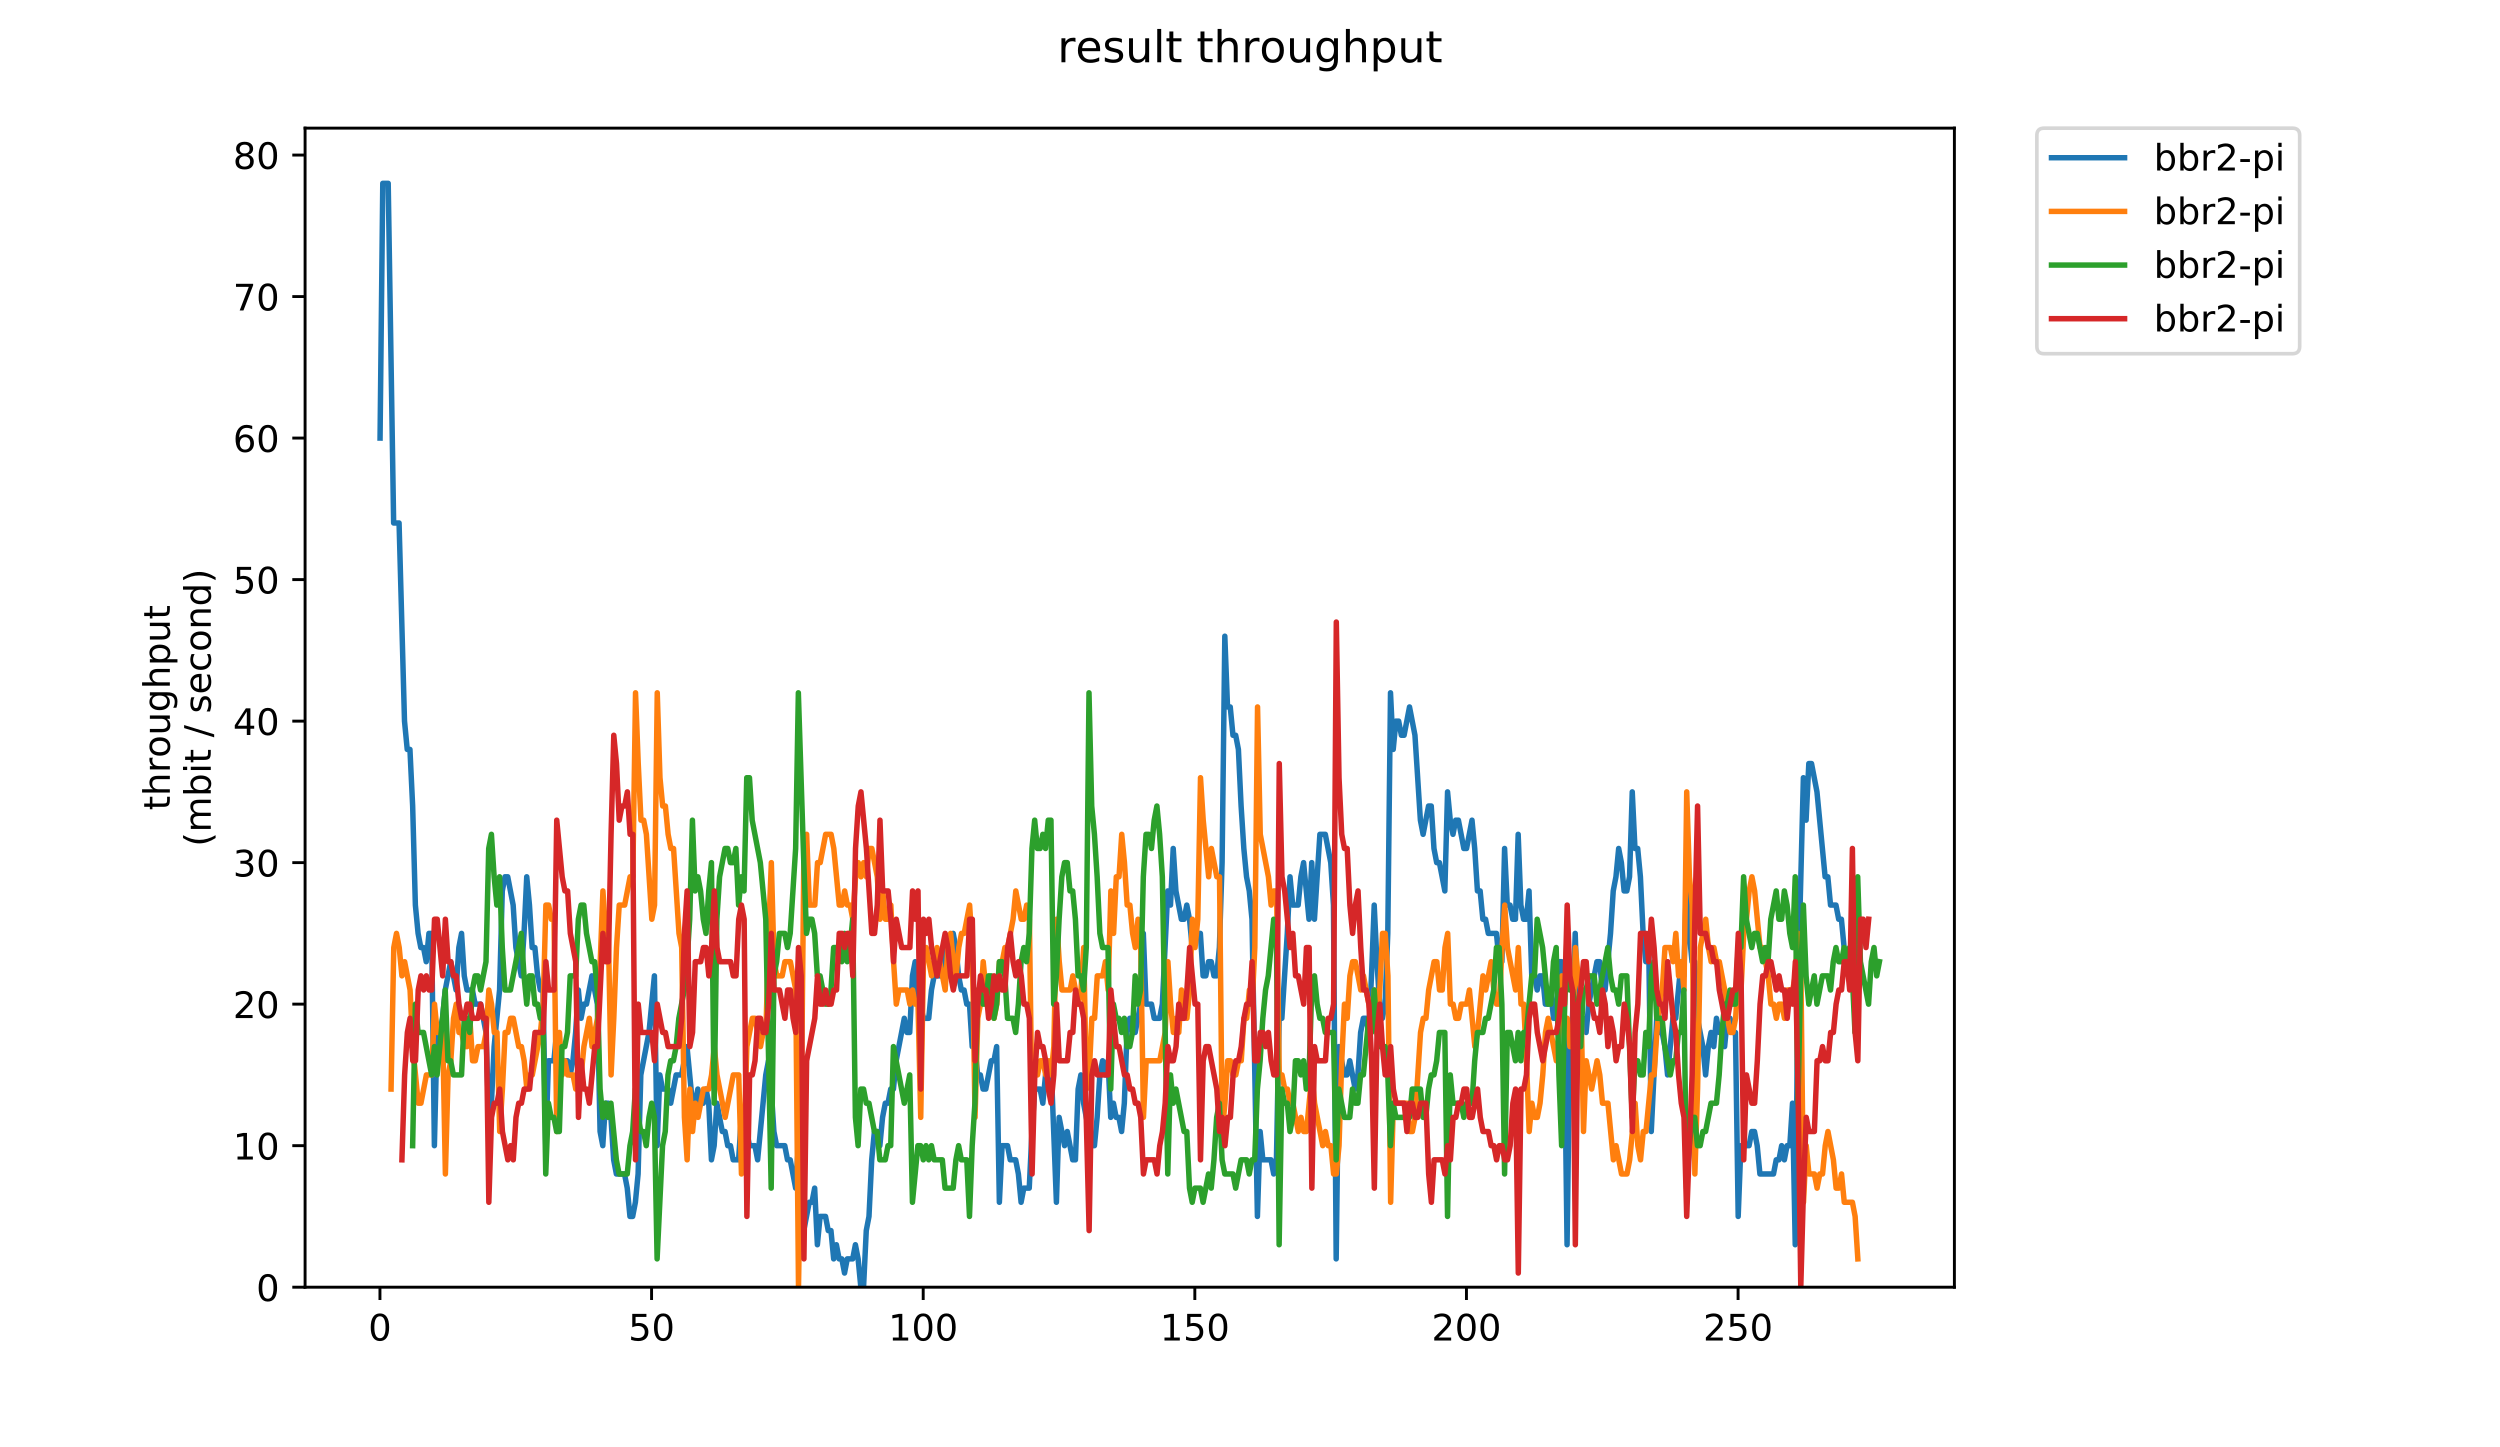 <?xml version="1.0" encoding="utf-8" standalone="no"?>
<!DOCTYPE svg PUBLIC "-//W3C//DTD SVG 1.1//EN"
  "http://www.w3.org/Graphics/SVG/1.1/DTD/svg11.dtd">
<!-- Created with matplotlib (https://matplotlib.org/) -->
<svg height="396pt" version="1.1" viewBox="0 0 684 396" width="684pt" xmlns="http://www.w3.org/2000/svg" xmlns:xlink="http://www.w3.org/1999/xlink">
 <defs>
  <style type="text/css">
*{stroke-linecap:butt;stroke-linejoin:round;}
  </style>
 </defs>
 <g id="figure_1">
  <g id="patch_1">
   <path d="M 0 396 
L 684 396 
L 684 0 
L 0 0 
z
" style="fill:#ffffff;"/>
  </g>
  <g id="axes_1">
   <g id="patch_2">
    <path d="M 83.472 352.174 
L 534.722 352.174 
L 534.722 35.062 
L 83.472 35.062 
z
" style="fill:#ffffff;"/>
   </g>
   <g id="matplotlib.axis_1">
    <g id="xtick_1">
     <g id="line2d_1">
      <defs>
       <path d="M 0 0 
L 0 3.5 
" id="m36a02fda66" style="stroke:#000000;stroke-width:0.8;"/>
      </defs>
      <g>
       <use style="stroke:#000000;stroke-width:0.8;" x="103.954" xlink:href="#m36a02fda66" y="352.174"/>
      </g>
     </g>
     <g id="text_1">
      <!-- 0 -->
      <defs>
       <path d="M 31.781 66.406 
Q 24.172 66.406 20.328 58.906 
Q 16.5 51.422 16.5 36.375 
Q 16.5 21.391 20.328 13.891 
Q 24.172 6.391 31.781 6.391 
Q 39.453 6.391 43.281 13.891 
Q 47.125 21.391 47.125 36.375 
Q 47.125 51.422 43.281 58.906 
Q 39.453 66.406 31.781 66.406 
z
M 31.781 74.219 
Q 44.047 74.219 50.516 64.516 
Q 56.984 54.828 56.984 36.375 
Q 56.984 17.969 50.516 8.266 
Q 44.047 -1.422 31.781 -1.422 
Q 19.531 -1.422 13.062 8.266 
Q 6.594 17.969 6.594 36.375 
Q 6.594 54.828 13.062 64.516 
Q 19.531 74.219 31.781 74.219 
z
" id="DejaVuSans-48"/>
      </defs>
      <g transform="translate(100.773 366.773)scale(0.1 -0.1)">
       <use xlink:href="#DejaVuSans-48"/>
      </g>
     </g>
    </g>
    <g id="xtick_2">
     <g id="line2d_2">
      <g>
       <use style="stroke:#000000;stroke-width:0.8;" x="178.271" xlink:href="#m36a02fda66" y="352.174"/>
      </g>
     </g>
     <g id="text_2">
      <!-- 50 -->
      <defs>
       <path d="M 10.797 72.906 
L 49.516 72.906 
L 49.516 64.594 
L 19.828 64.594 
L 19.828 46.734 
Q 21.969 47.469 24.109 47.828 
Q 26.266 48.188 28.422 48.188 
Q 40.625 48.188 47.75 41.5 
Q 54.891 34.812 54.891 23.391 
Q 54.891 11.625 47.562 5.094 
Q 40.234 -1.422 26.906 -1.422 
Q 22.312 -1.422 17.547 -0.641 
Q 12.797 0.141 7.719 1.703 
L 7.719 11.625 
Q 12.109 9.234 16.797 8.062 
Q 21.484 6.891 26.703 6.891 
Q 35.156 6.891 40.078 11.328 
Q 45.016 15.766 45.016 23.391 
Q 45.016 31 40.078 35.438 
Q 35.156 39.891 26.703 39.891 
Q 22.75 39.891 18.812 39.016 
Q 14.891 38.141 10.797 36.281 
z
" id="DejaVuSans-53"/>
      </defs>
      <g transform="translate(171.908 366.773)scale(0.1 -0.1)">
       <use xlink:href="#DejaVuSans-53"/>
       <use x="63.623" xlink:href="#DejaVuSans-48"/>
      </g>
     </g>
    </g>
    <g id="xtick_3">
     <g id="line2d_3">
      <g>
       <use style="stroke:#000000;stroke-width:0.8;" x="252.588" xlink:href="#m36a02fda66" y="352.174"/>
      </g>
     </g>
     <g id="text_3">
      <!-- 100 -->
      <defs>
       <path d="M 12.406 8.297 
L 28.516 8.297 
L 28.516 63.922 
L 10.984 60.406 
L 10.984 69.391 
L 28.422 72.906 
L 38.281 72.906 
L 38.281 8.297 
L 54.391 8.297 
L 54.391 0 
L 12.406 0 
z
" id="DejaVuSans-49"/>
      </defs>
      <g transform="translate(243.044 366.773)scale(0.1 -0.1)">
       <use xlink:href="#DejaVuSans-49"/>
       <use x="63.623" xlink:href="#DejaVuSans-48"/>
       <use x="127.246" xlink:href="#DejaVuSans-48"/>
      </g>
     </g>
    </g>
    <g id="xtick_4">
     <g id="line2d_4">
      <g>
       <use style="stroke:#000000;stroke-width:0.8;" x="326.904" xlink:href="#m36a02fda66" y="352.174"/>
      </g>
     </g>
     <g id="text_4">
      <!-- 150 -->
      <g transform="translate(317.361 366.773)scale(0.1 -0.1)">
       <use xlink:href="#DejaVuSans-49"/>
       <use x="63.623" xlink:href="#DejaVuSans-53"/>
       <use x="127.246" xlink:href="#DejaVuSans-48"/>
      </g>
     </g>
    </g>
    <g id="xtick_5">
     <g id="line2d_5">
      <g>
       <use style="stroke:#000000;stroke-width:0.8;" x="401.221" xlink:href="#m36a02fda66" y="352.174"/>
      </g>
     </g>
     <g id="text_5">
      <!-- 200 -->
      <defs>
       <path d="M 19.188 8.297 
L 53.609 8.297 
L 53.609 0 
L 7.328 0 
L 7.328 8.297 
Q 12.938 14.109 22.625 23.891 
Q 32.328 33.688 34.812 36.531 
Q 39.547 41.844 41.422 45.531 
Q 43.312 49.219 43.312 52.781 
Q 43.312 58.594 39.234 62.25 
Q 35.156 65.922 28.609 65.922 
Q 23.969 65.922 18.812 64.312 
Q 13.672 62.703 7.812 59.422 
L 7.812 69.391 
Q 13.766 71.781 18.938 73 
Q 24.125 74.219 28.422 74.219 
Q 39.75 74.219 46.484 68.547 
Q 53.219 62.891 53.219 53.422 
Q 53.219 48.922 51.531 44.891 
Q 49.859 40.875 45.406 35.406 
Q 44.188 33.984 37.641 27.219 
Q 31.109 20.453 19.188 8.297 
z
" id="DejaVuSans-50"/>
      </defs>
      <g transform="translate(391.677 366.773)scale(0.1 -0.1)">
       <use xlink:href="#DejaVuSans-50"/>
       <use x="63.623" xlink:href="#DejaVuSans-48"/>
       <use x="127.246" xlink:href="#DejaVuSans-48"/>
      </g>
     </g>
    </g>
    <g id="xtick_6">
     <g id="line2d_6">
      <g>
       <use style="stroke:#000000;stroke-width:0.8;" x="475.538" xlink:href="#m36a02fda66" y="352.174"/>
      </g>
     </g>
     <g id="text_6">
      <!-- 250 -->
      <g transform="translate(465.994 366.773)scale(0.1 -0.1)">
       <use xlink:href="#DejaVuSans-50"/>
       <use x="63.623" xlink:href="#DejaVuSans-53"/>
       <use x="127.246" xlink:href="#DejaVuSans-48"/>
      </g>
     </g>
    </g>
   </g>
   <g id="matplotlib.axis_2">
    <g id="ytick_1">
     <g id="line2d_7">
      <defs>
       <path d="M 0 0 
L -3.5 0 
" id="m33bd541c41" style="stroke:#000000;stroke-width:0.8;"/>
      </defs>
      <g>
       <use style="stroke:#000000;stroke-width:0.8;" x="83.472" xlink:href="#m33bd541c41" y="352.174"/>
      </g>
     </g>
     <g id="text_7">
      <!-- 0 -->
      <g transform="translate(70.11 355.973)scale(0.1 -0.1)">
       <use xlink:href="#DejaVuSans-48"/>
      </g>
     </g>
    </g>
    <g id="ytick_2">
     <g id="line2d_8">
      <g>
       <use style="stroke:#000000;stroke-width:0.8;" x="83.472" xlink:href="#m33bd541c41" y="313.455"/>
      </g>
     </g>
     <g id="text_8">
      <!-- 10 -->
      <g transform="translate(63.747 317.254)scale(0.1 -0.1)">
       <use xlink:href="#DejaVuSans-49"/>
       <use x="63.623" xlink:href="#DejaVuSans-48"/>
      </g>
     </g>
    </g>
    <g id="ytick_3">
     <g id="line2d_9">
      <g>
       <use style="stroke:#000000;stroke-width:0.8;" x="83.472" xlink:href="#m33bd541c41" y="274.735"/>
      </g>
     </g>
     <g id="text_9">
      <!-- 20 -->
      <g transform="translate(63.747 278.535)scale(0.1 -0.1)">
       <use xlink:href="#DejaVuSans-50"/>
       <use x="63.623" xlink:href="#DejaVuSans-48"/>
      </g>
     </g>
    </g>
    <g id="ytick_4">
     <g id="line2d_10">
      <g>
       <use style="stroke:#000000;stroke-width:0.8;" x="83.472" xlink:href="#m33bd541c41" y="236.016"/>
      </g>
     </g>
     <g id="text_10">
      <!-- 30 -->
      <defs>
       <path d="M 40.578 39.312 
Q 47.656 37.797 51.625 33 
Q 55.609 28.219 55.609 21.188 
Q 55.609 10.406 48.188 4.484 
Q 40.766 -1.422 27.094 -1.422 
Q 22.516 -1.422 17.656 -0.516 
Q 12.797 0.391 7.625 2.203 
L 7.625 11.719 
Q 11.719 9.328 16.594 8.109 
Q 21.484 6.891 26.812 6.891 
Q 36.078 6.891 40.938 10.547 
Q 45.797 14.203 45.797 21.188 
Q 45.797 27.641 41.281 31.266 
Q 36.766 34.906 28.719 34.906 
L 20.219 34.906 
L 20.219 43.016 
L 29.109 43.016 
Q 36.375 43.016 40.234 45.922 
Q 44.094 48.828 44.094 54.297 
Q 44.094 59.906 40.109 62.906 
Q 36.141 65.922 28.719 65.922 
Q 24.656 65.922 20.016 65.031 
Q 15.375 64.156 9.812 62.312 
L 9.812 71.094 
Q 15.438 72.656 20.344 73.438 
Q 25.25 74.219 29.594 74.219 
Q 40.828 74.219 47.359 69.109 
Q 53.906 64.016 53.906 55.328 
Q 53.906 49.266 50.438 45.094 
Q 46.969 40.922 40.578 39.312 
z
" id="DejaVuSans-51"/>
      </defs>
      <g transform="translate(63.747 239.815)scale(0.1 -0.1)">
       <use xlink:href="#DejaVuSans-51"/>
       <use x="63.623" xlink:href="#DejaVuSans-48"/>
      </g>
     </g>
    </g>
    <g id="ytick_5">
     <g id="line2d_11">
      <g>
       <use style="stroke:#000000;stroke-width:0.8;" x="83.472" xlink:href="#m33bd541c41" y="197.297"/>
      </g>
     </g>
     <g id="text_11">
      <!-- 40 -->
      <defs>
       <path d="M 37.797 64.312 
L 12.891 25.391 
L 37.797 25.391 
z
M 35.203 72.906 
L 47.609 72.906 
L 47.609 25.391 
L 58.016 25.391 
L 58.016 17.188 
L 47.609 17.188 
L 47.609 0 
L 37.797 0 
L 37.797 17.188 
L 4.891 17.188 
L 4.891 26.703 
z
" id="DejaVuSans-52"/>
      </defs>
      <g transform="translate(63.747 201.096)scale(0.1 -0.1)">
       <use xlink:href="#DejaVuSans-52"/>
       <use x="63.623" xlink:href="#DejaVuSans-48"/>
      </g>
     </g>
    </g>
    <g id="ytick_6">
     <g id="line2d_12">
      <g>
       <use style="stroke:#000000;stroke-width:0.8;" x="83.472" xlink:href="#m33bd541c41" y="158.577"/>
      </g>
     </g>
     <g id="text_12">
      <!-- 50 -->
      <g transform="translate(63.747 162.377)scale(0.1 -0.1)">
       <use xlink:href="#DejaVuSans-53"/>
       <use x="63.623" xlink:href="#DejaVuSans-48"/>
      </g>
     </g>
    </g>
    <g id="ytick_7">
     <g id="line2d_13">
      <g>
       <use style="stroke:#000000;stroke-width:0.8;" x="83.472" xlink:href="#m33bd541c41" y="119.858"/>
      </g>
     </g>
     <g id="text_13">
      <!-- 60 -->
      <defs>
       <path d="M 33.016 40.375 
Q 26.375 40.375 22.484 35.828 
Q 18.609 31.297 18.609 23.391 
Q 18.609 15.531 22.484 10.953 
Q 26.375 6.391 33.016 6.391 
Q 39.656 6.391 43.531 10.953 
Q 47.406 15.531 47.406 23.391 
Q 47.406 31.297 43.531 35.828 
Q 39.656 40.375 33.016 40.375 
z
M 52.594 71.297 
L 52.594 62.312 
Q 48.875 64.062 45.094 64.984 
Q 41.312 65.922 37.594 65.922 
Q 27.828 65.922 22.672 59.328 
Q 17.531 52.734 16.797 39.406 
Q 19.672 43.656 24.016 45.922 
Q 28.375 48.188 33.594 48.188 
Q 44.578 48.188 50.953 41.516 
Q 57.328 34.859 57.328 23.391 
Q 57.328 12.156 50.688 5.359 
Q 44.047 -1.422 33.016 -1.422 
Q 20.359 -1.422 13.672 8.266 
Q 6.984 17.969 6.984 36.375 
Q 6.984 53.656 15.188 63.938 
Q 23.391 74.219 37.203 74.219 
Q 40.922 74.219 44.703 73.484 
Q 48.484 72.75 52.594 71.297 
z
" id="DejaVuSans-54"/>
      </defs>
      <g transform="translate(63.747 123.657)scale(0.1 -0.1)">
       <use xlink:href="#DejaVuSans-54"/>
       <use x="63.623" xlink:href="#DejaVuSans-48"/>
      </g>
     </g>
    </g>
    <g id="ytick_8">
     <g id="line2d_14">
      <g>
       <use style="stroke:#000000;stroke-width:0.8;" x="83.472" xlink:href="#m33bd541c41" y="81.139"/>
      </g>
     </g>
     <g id="text_14">
      <!-- 70 -->
      <defs>
       <path d="M 8.203 72.906 
L 55.078 72.906 
L 55.078 68.703 
L 28.609 0 
L 18.312 0 
L 43.219 64.594 
L 8.203 64.594 
z
" id="DejaVuSans-55"/>
      </defs>
      <g transform="translate(63.747 84.938)scale(0.1 -0.1)">
       <use xlink:href="#DejaVuSans-55"/>
       <use x="63.623" xlink:href="#DejaVuSans-48"/>
      </g>
     </g>
    </g>
    <g id="ytick_9">
     <g id="line2d_15">
      <g>
       <use style="stroke:#000000;stroke-width:0.8;" x="83.472" xlink:href="#m33bd541c41" y="42.419"/>
      </g>
     </g>
     <g id="text_15">
      <!-- 80 -->
      <defs>
       <path d="M 31.781 34.625 
Q 24.75 34.625 20.719 30.859 
Q 16.703 27.094 16.703 20.516 
Q 16.703 13.922 20.719 10.156 
Q 24.75 6.391 31.781 6.391 
Q 38.812 6.391 42.859 10.172 
Q 46.922 13.969 46.922 20.516 
Q 46.922 27.094 42.891 30.859 
Q 38.875 34.625 31.781 34.625 
z
M 21.922 38.812 
Q 15.578 40.375 12.031 44.719 
Q 8.5 49.078 8.5 55.328 
Q 8.5 64.062 14.719 69.141 
Q 20.953 74.219 31.781 74.219 
Q 42.672 74.219 48.875 69.141 
Q 55.078 64.062 55.078 55.328 
Q 55.078 49.078 51.531 44.719 
Q 48 40.375 41.703 38.812 
Q 48.828 37.156 52.797 32.312 
Q 56.781 27.484 56.781 20.516 
Q 56.781 9.906 50.312 4.234 
Q 43.844 -1.422 31.781 -1.422 
Q 19.734 -1.422 13.25 4.234 
Q 6.781 9.906 6.781 20.516 
Q 6.781 27.484 10.781 32.312 
Q 14.797 37.156 21.922 38.812 
z
M 18.312 54.391 
Q 18.312 48.734 21.844 45.562 
Q 25.391 42.391 31.781 42.391 
Q 38.141 42.391 41.719 45.562 
Q 45.312 48.734 45.312 54.391 
Q 45.312 60.062 41.719 63.234 
Q 38.141 66.406 31.781 66.406 
Q 25.391 66.406 21.844 63.234 
Q 18.312 60.062 18.312 54.391 
z
" id="DejaVuSans-56"/>
      </defs>
      <g transform="translate(63.747 46.218)scale(0.1 -0.1)">
       <use xlink:href="#DejaVuSans-56"/>
       <use x="63.623" xlink:href="#DejaVuSans-48"/>
      </g>
     </g>
    </g>
    <g id="text_16">
     <!-- throughput -->
     <defs>
      <path d="M 18.312 70.219 
L 18.312 54.688 
L 36.812 54.688 
L 36.812 47.703 
L 18.312 47.703 
L 18.312 18.016 
Q 18.312 11.328 20.141 9.422 
Q 21.969 7.516 27.594 7.516 
L 36.812 7.516 
L 36.812 0 
L 27.594 0 
Q 17.188 0 13.234 3.875 
Q 9.281 7.766 9.281 18.016 
L 9.281 47.703 
L 2.688 47.703 
L 2.688 54.688 
L 9.281 54.688 
L 9.281 70.219 
z
" id="DejaVuSans-116"/>
      <path d="M 54.891 33.016 
L 54.891 0 
L 45.906 0 
L 45.906 32.719 
Q 45.906 40.484 42.875 44.328 
Q 39.844 48.188 33.797 48.188 
Q 26.516 48.188 22.312 43.547 
Q 18.109 38.922 18.109 30.906 
L 18.109 0 
L 9.078 0 
L 9.078 75.984 
L 18.109 75.984 
L 18.109 46.188 
Q 21.344 51.125 25.703 53.562 
Q 30.078 56 35.797 56 
Q 45.219 56 50.047 50.172 
Q 54.891 44.344 54.891 33.016 
z
" id="DejaVuSans-104"/>
      <path d="M 41.109 46.297 
Q 39.594 47.172 37.812 47.578 
Q 36.031 48 33.891 48 
Q 26.266 48 22.188 43.047 
Q 18.109 38.094 18.109 28.812 
L 18.109 0 
L 9.078 0 
L 9.078 54.688 
L 18.109 54.688 
L 18.109 46.188 
Q 20.953 51.172 25.484 53.578 
Q 30.031 56 36.531 56 
Q 37.453 56 38.578 55.875 
Q 39.703 55.766 41.062 55.516 
z
" id="DejaVuSans-114"/>
      <path d="M 30.609 48.391 
Q 23.391 48.391 19.188 42.75 
Q 14.984 37.109 14.984 27.297 
Q 14.984 17.484 19.156 11.844 
Q 23.344 6.203 30.609 6.203 
Q 37.797 6.203 41.984 11.859 
Q 46.188 17.531 46.188 27.297 
Q 46.188 37.016 41.984 42.703 
Q 37.797 48.391 30.609 48.391 
z
M 30.609 56 
Q 42.328 56 49.016 48.375 
Q 55.719 40.766 55.719 27.297 
Q 55.719 13.875 49.016 6.219 
Q 42.328 -1.422 30.609 -1.422 
Q 18.844 -1.422 12.172 6.219 
Q 5.516 13.875 5.516 27.297 
Q 5.516 40.766 12.172 48.375 
Q 18.844 56 30.609 56 
z
" id="DejaVuSans-111"/>
      <path d="M 8.5 21.578 
L 8.5 54.688 
L 17.484 54.688 
L 17.484 21.922 
Q 17.484 14.156 20.5 10.266 
Q 23.531 6.391 29.594 6.391 
Q 36.859 6.391 41.078 11.031 
Q 45.312 15.672 45.312 23.688 
L 45.312 54.688 
L 54.297 54.688 
L 54.297 0 
L 45.312 0 
L 45.312 8.406 
Q 42.047 3.422 37.719 1 
Q 33.406 -1.422 27.688 -1.422 
Q 18.266 -1.422 13.375 4.438 
Q 8.5 10.297 8.5 21.578 
z
M 31.109 56 
z
" id="DejaVuSans-117"/>
      <path d="M 45.406 27.984 
Q 45.406 37.75 41.375 43.109 
Q 37.359 48.484 30.078 48.484 
Q 22.859 48.484 18.828 43.109 
Q 14.797 37.75 14.797 27.984 
Q 14.797 18.266 18.828 12.891 
Q 22.859 7.516 30.078 7.516 
Q 37.359 7.516 41.375 12.891 
Q 45.406 18.266 45.406 27.984 
z
M 54.391 6.781 
Q 54.391 -7.172 48.188 -13.984 
Q 42 -20.797 29.203 -20.797 
Q 24.469 -20.797 20.266 -20.094 
Q 16.062 -19.391 12.109 -17.922 
L 12.109 -9.188 
Q 16.062 -11.328 19.922 -12.344 
Q 23.781 -13.375 27.781 -13.375 
Q 36.625 -13.375 41.016 -8.766 
Q 45.406 -4.156 45.406 5.172 
L 45.406 9.625 
Q 42.625 4.781 38.281 2.391 
Q 33.938 0 27.875 0 
Q 17.828 0 11.672 7.656 
Q 5.516 15.328 5.516 27.984 
Q 5.516 40.672 11.672 48.328 
Q 17.828 56 27.875 56 
Q 33.938 56 38.281 53.609 
Q 42.625 51.219 45.406 46.391 
L 45.406 54.688 
L 54.391 54.688 
z
" id="DejaVuSans-103"/>
      <path d="M 18.109 8.203 
L 18.109 -20.797 
L 9.078 -20.797 
L 9.078 54.688 
L 18.109 54.688 
L 18.109 46.391 
Q 20.953 51.266 25.266 53.625 
Q 29.594 56 35.594 56 
Q 45.562 56 51.781 48.094 
Q 58.016 40.188 58.016 27.297 
Q 58.016 14.406 51.781 6.484 
Q 45.562 -1.422 35.594 -1.422 
Q 29.594 -1.422 25.266 0.953 
Q 20.953 3.328 18.109 8.203 
z
M 48.688 27.297 
Q 48.688 37.203 44.609 42.844 
Q 40.531 48.484 33.406 48.484 
Q 26.266 48.484 22.188 42.844 
Q 18.109 37.203 18.109 27.297 
Q 18.109 17.391 22.188 11.75 
Q 26.266 6.109 33.406 6.109 
Q 40.531 6.109 44.609 11.75 
Q 48.688 17.391 48.688 27.297 
z
" id="DejaVuSans-112"/>
     </defs>
     <g transform="translate(46.47 221.675)rotate(-90)scale(0.1 -0.1)">
      <use xlink:href="#DejaVuSans-116"/>
      <use x="39.209" xlink:href="#DejaVuSans-104"/>
      <use x="102.588" xlink:href="#DejaVuSans-114"/>
      <use x="143.67" xlink:href="#DejaVuSans-111"/>
      <use x="204.852" xlink:href="#DejaVuSans-117"/>
      <use x="268.23" xlink:href="#DejaVuSans-103"/>
      <use x="331.707" xlink:href="#DejaVuSans-104"/>
      <use x="395.086" xlink:href="#DejaVuSans-112"/>
      <use x="458.562" xlink:href="#DejaVuSans-117"/>
      <use x="521.941" xlink:href="#DejaVuSans-116"/>
     </g>
     <!-- (mbit / second) -->
     <defs>
      <path d="M 31 75.875 
Q 24.469 64.656 21.281 53.656 
Q 18.109 42.672 18.109 31.391 
Q 18.109 20.125 21.312 9.062 
Q 24.516 -2 31 -13.188 
L 23.188 -13.188 
Q 15.875 -1.703 12.234 9.375 
Q 8.594 20.453 8.594 31.391 
Q 8.594 42.281 12.203 53.312 
Q 15.828 64.359 23.188 75.875 
z
" id="DejaVuSans-40"/>
      <path d="M 52 44.188 
Q 55.375 50.25 60.062 53.125 
Q 64.75 56 71.094 56 
Q 79.641 56 84.281 50.016 
Q 88.922 44.047 88.922 33.016 
L 88.922 0 
L 79.891 0 
L 79.891 32.719 
Q 79.891 40.578 77.094 44.375 
Q 74.312 48.188 68.609 48.188 
Q 61.625 48.188 57.562 43.547 
Q 53.516 38.922 53.516 30.906 
L 53.516 0 
L 44.484 0 
L 44.484 32.719 
Q 44.484 40.625 41.703 44.406 
Q 38.922 48.188 33.109 48.188 
Q 26.219 48.188 22.156 43.531 
Q 18.109 38.875 18.109 30.906 
L 18.109 0 
L 9.078 0 
L 9.078 54.688 
L 18.109 54.688 
L 18.109 46.188 
Q 21.188 51.219 25.484 53.609 
Q 29.781 56 35.688 56 
Q 41.656 56 45.828 52.969 
Q 50 49.953 52 44.188 
z
" id="DejaVuSans-109"/>
      <path d="M 48.688 27.297 
Q 48.688 37.203 44.609 42.844 
Q 40.531 48.484 33.406 48.484 
Q 26.266 48.484 22.188 42.844 
Q 18.109 37.203 18.109 27.297 
Q 18.109 17.391 22.188 11.75 
Q 26.266 6.109 33.406 6.109 
Q 40.531 6.109 44.609 11.75 
Q 48.688 17.391 48.688 27.297 
z
M 18.109 46.391 
Q 20.953 51.266 25.266 53.625 
Q 29.594 56 35.594 56 
Q 45.562 56 51.781 48.094 
Q 58.016 40.188 58.016 27.297 
Q 58.016 14.406 51.781 6.484 
Q 45.562 -1.422 35.594 -1.422 
Q 29.594 -1.422 25.266 0.953 
Q 20.953 3.328 18.109 8.203 
L 18.109 0 
L 9.078 0 
L 9.078 75.984 
L 18.109 75.984 
z
" id="DejaVuSans-98"/>
      <path d="M 9.422 54.688 
L 18.406 54.688 
L 18.406 0 
L 9.422 0 
z
M 9.422 75.984 
L 18.406 75.984 
L 18.406 64.594 
L 9.422 64.594 
z
" id="DejaVuSans-105"/>
      <path id="DejaVuSans-32"/>
      <path d="M 25.391 72.906 
L 33.688 72.906 
L 8.297 -9.281 
L 0 -9.281 
z
" id="DejaVuSans-47"/>
      <path d="M 44.281 53.078 
L 44.281 44.578 
Q 40.484 46.531 36.375 47.5 
Q 32.281 48.484 27.875 48.484 
Q 21.188 48.484 17.844 46.438 
Q 14.5 44.391 14.5 40.281 
Q 14.5 37.156 16.891 35.375 
Q 19.281 33.594 26.516 31.984 
L 29.594 31.297 
Q 39.156 29.25 43.188 25.516 
Q 47.219 21.781 47.219 15.094 
Q 47.219 7.469 41.188 3.016 
Q 35.156 -1.422 24.609 -1.422 
Q 20.219 -1.422 15.453 -0.562 
Q 10.688 0.297 5.422 2 
L 5.422 11.281 
Q 10.406 8.688 15.234 7.391 
Q 20.062 6.109 24.812 6.109 
Q 31.156 6.109 34.562 8.281 
Q 37.984 10.453 37.984 14.406 
Q 37.984 18.062 35.516 20.016 
Q 33.062 21.969 24.703 23.781 
L 21.578 24.516 
Q 13.234 26.266 9.516 29.906 
Q 5.812 33.547 5.812 39.891 
Q 5.812 47.609 11.281 51.797 
Q 16.75 56 26.812 56 
Q 31.781 56 36.172 55.266 
Q 40.578 54.547 44.281 53.078 
z
" id="DejaVuSans-115"/>
      <path d="M 56.203 29.594 
L 56.203 25.203 
L 14.891 25.203 
Q 15.484 15.922 20.484 11.062 
Q 25.484 6.203 34.422 6.203 
Q 39.594 6.203 44.453 7.469 
Q 49.312 8.734 54.109 11.281 
L 54.109 2.781 
Q 49.266 0.734 44.188 -0.344 
Q 39.109 -1.422 33.891 -1.422 
Q 20.797 -1.422 13.156 6.188 
Q 5.516 13.812 5.516 26.812 
Q 5.516 40.234 12.766 48.109 
Q 20.016 56 32.328 56 
Q 43.359 56 49.781 48.891 
Q 56.203 41.797 56.203 29.594 
z
M 47.219 32.234 
Q 47.125 39.594 43.094 43.984 
Q 39.062 48.391 32.422 48.391 
Q 24.906 48.391 20.391 44.141 
Q 15.875 39.891 15.188 32.172 
z
" id="DejaVuSans-101"/>
      <path d="M 48.781 52.594 
L 48.781 44.188 
Q 44.969 46.297 41.141 47.344 
Q 37.312 48.391 33.406 48.391 
Q 24.656 48.391 19.812 42.844 
Q 14.984 37.312 14.984 27.297 
Q 14.984 17.281 19.812 11.734 
Q 24.656 6.203 33.406 6.203 
Q 37.312 6.203 41.141 7.25 
Q 44.969 8.297 48.781 10.406 
L 48.781 2.094 
Q 45.016 0.344 40.984 -0.531 
Q 36.969 -1.422 32.422 -1.422 
Q 20.062 -1.422 12.781 6.344 
Q 5.516 14.109 5.516 27.297 
Q 5.516 40.672 12.859 48.328 
Q 20.219 56 33.016 56 
Q 37.156 56 41.109 55.141 
Q 45.062 54.297 48.781 52.594 
z
" id="DejaVuSans-99"/>
      <path d="M 54.891 33.016 
L 54.891 0 
L 45.906 0 
L 45.906 32.719 
Q 45.906 40.484 42.875 44.328 
Q 39.844 48.188 33.797 48.188 
Q 26.516 48.188 22.312 43.547 
Q 18.109 38.922 18.109 30.906 
L 18.109 0 
L 9.078 0 
L 9.078 54.688 
L 18.109 54.688 
L 18.109 46.188 
Q 21.344 51.125 25.703 53.562 
Q 30.078 56 35.797 56 
Q 45.219 56 50.047 50.172 
Q 54.891 44.344 54.891 33.016 
z
" id="DejaVuSans-110"/>
      <path d="M 45.406 46.391 
L 45.406 75.984 
L 54.391 75.984 
L 54.391 0 
L 45.406 0 
L 45.406 8.203 
Q 42.578 3.328 38.25 0.953 
Q 33.938 -1.422 27.875 -1.422 
Q 17.969 -1.422 11.734 6.484 
Q 5.516 14.406 5.516 27.297 
Q 5.516 40.188 11.734 48.094 
Q 17.969 56 27.875 56 
Q 33.938 56 38.25 53.625 
Q 42.578 51.266 45.406 46.391 
z
M 14.797 27.297 
Q 14.797 17.391 18.875 11.75 
Q 22.953 6.109 30.078 6.109 
Q 37.203 6.109 41.297 11.75 
Q 45.406 17.391 45.406 27.297 
Q 45.406 37.203 41.297 42.844 
Q 37.203 48.484 30.078 48.484 
Q 22.953 48.484 18.875 42.844 
Q 14.797 37.203 14.797 27.297 
z
" id="DejaVuSans-100"/>
      <path d="M 8.016 75.875 
L 15.828 75.875 
Q 23.141 64.359 26.781 53.312 
Q 30.422 42.281 30.422 31.391 
Q 30.422 20.453 26.781 9.375 
Q 23.141 -1.703 15.828 -13.188 
L 8.016 -13.188 
Q 14.5 -2 17.703 9.062 
Q 20.906 20.125 20.906 31.391 
Q 20.906 42.672 17.703 53.656 
Q 14.5 64.656 8.016 75.875 
z
" id="DejaVuSans-41"/>
     </defs>
     <g transform="translate(57.668 231.609)rotate(-90)scale(0.1 -0.1)">
      <use xlink:href="#DejaVuSans-40"/>
      <use x="39.014" xlink:href="#DejaVuSans-109"/>
      <use x="136.426" xlink:href="#DejaVuSans-98"/>
      <use x="199.902" xlink:href="#DejaVuSans-105"/>
      <use x="227.686" xlink:href="#DejaVuSans-116"/>
      <use x="266.895" xlink:href="#DejaVuSans-32"/>
      <use x="298.682" xlink:href="#DejaVuSans-47"/>
      <use x="332.373" xlink:href="#DejaVuSans-32"/>
      <use x="364.16" xlink:href="#DejaVuSans-115"/>
      <use x="416.26" xlink:href="#DejaVuSans-101"/>
      <use x="477.783" xlink:href="#DejaVuSans-99"/>
      <use x="532.764" xlink:href="#DejaVuSans-111"/>
      <use x="593.945" xlink:href="#DejaVuSans-110"/>
      <use x="657.324" xlink:href="#DejaVuSans-100"/>
      <use x="720.801" xlink:href="#DejaVuSans-41"/>
     </g>
    </g>
   </g>
   <g id="line2d_16">
    <path clip-path="url(#p2576f5445b)" d="M 103.984 119.858 
L 104.727 50.163 
L 106.213 50.163 
L 107.7 143.09 
L 109.186 143.09 
L 110.672 197.297 
L 111.415 205.041 
L 112.159 205.041 
L 112.902 220.528 
L 113.645 247.632 
L 114.388 255.376 
L 115.131 259.248 
L 115.874 259.248 
L 116.618 263.12 
L 117.361 255.376 
L 118.104 255.376 
L 118.847 313.455 
L 119.59 282.479 
L 120.333 282.479 
L 121.077 278.607 
L 121.82 270.863 
L 123.306 263.12 
L 124.792 270.863 
L 125.536 259.248 
L 126.279 255.376 
L 127.022 266.992 
L 127.765 270.863 
L 129.251 270.863 
L 129.995 274.735 
L 131.481 274.735 
L 132.967 282.479 
L 133.71 305.711 
L 134.454 301.839 
L 135.197 286.351 
L 136.683 270.863 
L 137.426 243.76 
L 138.169 239.888 
L 138.913 239.888 
L 140.399 247.632 
L 141.142 259.248 
L 142.628 266.992 
L 143.372 255.376 
L 144.115 239.888 
L 144.858 247.632 
L 145.601 259.248 
L 146.344 259.248 
L 147.087 266.992 
L 147.831 270.863 
L 148.574 270.863 
L 149.317 313.455 
L 150.06 290.223 
L 151.546 290.223 
L 152.29 282.479 
L 153.776 290.223 
L 155.262 290.223 
L 156.005 294.095 
L 156.749 290.223 
L 157.492 282.479 
L 158.235 270.863 
L 158.978 278.607 
L 159.721 274.735 
L 160.464 274.735 
L 161.951 266.992 
L 163.437 274.735 
L 164.18 309.583 
L 164.923 313.455 
L 165.667 301.839 
L 166.41 301.839 
L 167.153 305.711 
L 167.896 317.327 
L 168.639 321.199 
L 170.869 321.199 
L 171.612 325.071 
L 172.355 332.814 
L 173.098 332.814 
L 173.842 328.943 
L 174.585 321.199 
L 175.328 294.095 
L 177.557 282.479 
L 179.044 266.992 
L 179.787 313.455 
L 180.53 294.095 
L 181.273 297.967 
L 182.76 297.967 
L 183.503 301.839 
L 184.989 294.095 
L 186.475 294.095 
L 187.962 286.351 
L 189.448 301.839 
L 190.191 301.839 
L 190.934 297.967 
L 191.678 301.839 
L 192.421 301.839 
L 193.164 297.967 
L 193.907 301.839 
L 194.65 317.327 
L 195.393 313.455 
L 196.137 301.839 
L 197.623 309.583 
L 198.366 309.583 
L 199.109 313.455 
L 199.852 313.455 
L 200.596 317.327 
L 202.082 317.327 
L 202.825 305.711 
L 203.568 305.711 
L 205.055 313.455 
L 206.541 313.455 
L 207.284 317.327 
L 209.514 294.095 
L 210.257 290.223 
L 211 297.967 
L 211.743 309.583 
L 212.486 313.455 
L 214.716 313.455 
L 215.459 317.327 
L 216.202 317.327 
L 217.688 325.071 
L 218.432 313.455 
L 219.175 317.327 
L 219.918 336.686 
L 221.404 328.943 
L 222.147 328.943 
L 222.891 325.071 
L 223.634 340.558 
L 224.377 332.814 
L 225.863 332.814 
L 226.606 336.686 
L 227.35 336.686 
L 228.093 344.43 
L 228.836 340.558 
L 229.579 344.43 
L 230.322 344.43 
L 231.065 348.302 
L 231.809 344.43 
L 233.295 344.43 
L 234.038 340.558 
L 234.781 344.43 
L 235.524 352.174 
L 236.268 352.174 
L 237.011 336.686 
L 237.754 332.814 
L 238.497 317.327 
L 239.24 309.583 
L 239.983 309.583 
L 240.727 313.455 
L 241.47 305.711 
L 242.213 301.839 
L 242.956 301.839 
L 243.699 297.967 
L 244.442 297.967 
L 245.186 290.223 
L 247.415 278.607 
L 248.158 282.479 
L 248.901 282.479 
L 249.645 266.992 
L 250.388 263.12 
L 251.131 274.735 
L 251.874 274.735 
L 252.617 278.607 
L 254.104 278.607 
L 254.847 270.863 
L 255.59 266.992 
L 257.819 266.992 
L 258.563 259.248 
L 259.306 266.992 
L 260.049 263.12 
L 260.792 255.376 
L 261.535 259.248 
L 262.279 266.992 
L 263.022 270.863 
L 263.765 270.863 
L 264.508 274.735 
L 265.251 274.735 
L 265.994 286.351 
L 266.738 286.351 
L 267.481 294.095 
L 268.224 294.095 
L 268.967 297.967 
L 269.71 297.967 
L 271.197 290.223 
L 271.94 290.223 
L 272.683 286.351 
L 273.426 328.943 
L 274.169 313.455 
L 275.656 313.455 
L 276.399 317.327 
L 277.885 317.327 
L 278.628 321.199 
L 279.371 328.943 
L 280.115 325.071 
L 281.601 325.071 
L 282.344 309.583 
L 283.087 297.967 
L 284.574 297.967 
L 285.317 301.839 
L 286.06 294.095 
L 286.803 297.967 
L 287.546 290.223 
L 289.033 328.943 
L 289.776 305.711 
L 291.262 313.455 
L 292.005 309.583 
L 293.492 317.327 
L 294.235 317.327 
L 294.978 297.967 
L 295.721 294.095 
L 296.464 301.839 
L 298.694 313.455 
L 299.437 313.455 
L 300.18 305.711 
L 300.923 294.095 
L 301.666 290.223 
L 302.41 294.095 
L 303.153 290.223 
L 303.896 305.711 
L 304.639 301.839 
L 305.382 305.711 
L 306.125 305.711 
L 306.869 309.583 
L 307.612 301.839 
L 308.355 282.479 
L 309.098 278.607 
L 309.841 278.607 
L 310.584 282.479 
L 312.071 274.735 
L 312.814 255.376 
L 313.557 274.735 
L 315.043 274.735 
L 315.787 278.607 
L 317.273 278.607 
L 318.016 274.735 
L 319.502 243.76 
L 320.246 247.632 
L 320.989 232.144 
L 321.732 243.76 
L 323.218 251.504 
L 323.961 251.504 
L 324.705 247.632 
L 325.448 251.504 
L 326.191 259.248 
L 326.934 255.376 
L 328.42 255.376 
L 329.164 266.992 
L 329.907 266.992 
L 330.65 263.12 
L 331.393 263.12 
L 332.136 266.992 
L 332.879 266.992 
L 333.623 259.248 
L 334.366 236.016 
L 335.109 174.065 
L 335.852 193.425 
L 336.595 193.425 
L 337.338 201.169 
L 338.082 201.169 
L 338.825 205.041 
L 339.568 220.528 
L 340.311 232.144 
L 341.054 239.888 
L 341.797 243.76 
L 342.541 251.504 
L 344.027 332.814 
L 344.77 309.583 
L 345.513 317.327 
L 347.743 317.327 
L 348.486 321.199 
L 349.229 317.327 
L 349.972 278.607 
L 350.715 278.607 
L 352.202 255.376 
L 352.945 239.888 
L 353.688 247.632 
L 355.175 247.632 
L 355.918 239.888 
L 356.661 236.016 
L 358.147 251.504 
L 358.89 236.016 
L 359.634 251.504 
L 361.12 228.272 
L 362.606 228.272 
L 364.093 236.016 
L 364.836 247.632 
L 365.579 344.43 
L 366.322 286.351 
L 367.808 294.095 
L 368.552 294.095 
L 369.295 290.223 
L 370.781 297.967 
L 371.524 294.095 
L 372.267 282.479 
L 373.011 278.607 
L 373.754 278.607 
L 374.497 282.479 
L 375.24 266.992 
L 375.983 247.632 
L 376.726 263.12 
L 377.47 274.735 
L 378.213 278.607 
L 378.956 274.735 
L 379.699 255.376 
L 380.442 189.553 
L 381.185 205.041 
L 381.929 197.297 
L 382.672 197.297 
L 383.415 201.169 
L 384.158 201.169 
L 385.644 193.425 
L 387.131 201.169 
L 388.617 224.4 
L 389.36 228.272 
L 390.847 220.528 
L 391.59 220.528 
L 392.333 232.144 
L 393.076 236.016 
L 393.819 236.016 
L 395.306 243.76 
L 396.049 216.656 
L 396.792 224.4 
L 397.535 228.272 
L 398.278 224.4 
L 399.021 224.4 
L 400.508 232.144 
L 401.251 232.144 
L 402.737 224.4 
L 403.48 232.144 
L 404.224 243.76 
L 404.967 243.76 
L 405.71 251.504 
L 406.453 251.504 
L 407.196 255.376 
L 409.426 255.376 
L 410.169 263.12 
L 410.912 263.12 
L 411.655 232.144 
L 412.398 247.632 
L 413.142 247.632 
L 413.885 251.504 
L 414.628 251.504 
L 415.371 228.272 
L 416.114 247.632 
L 416.857 251.504 
L 417.601 251.504 
L 418.344 243.76 
L 419.087 266.992 
L 419.83 266.992 
L 420.573 270.863 
L 421.316 266.992 
L 422.06 266.992 
L 422.803 274.735 
L 423.546 274.735 
L 424.289 270.863 
L 425.032 278.607 
L 425.775 278.607 
L 426.519 263.12 
L 427.262 263.12 
L 428.005 282.479 
L 428.748 340.558 
L 429.491 286.351 
L 430.234 278.607 
L 430.978 255.376 
L 431.721 278.607 
L 432.464 282.479 
L 433.207 278.607 
L 433.95 282.479 
L 434.693 274.735 
L 436.923 263.12 
L 437.666 263.12 
L 438.409 270.863 
L 439.152 270.863 
L 440.639 255.376 
L 441.382 243.76 
L 442.125 239.888 
L 442.868 232.144 
L 443.612 236.016 
L 444.355 243.76 
L 445.098 243.76 
L 445.841 239.888 
L 446.584 216.656 
L 447.327 232.144 
L 448.071 232.144 
L 448.814 239.888 
L 449.557 255.376 
L 450.3 263.12 
L 451.043 255.376 
L 451.786 309.583 
L 453.273 278.607 
L 454.016 282.479 
L 454.759 282.479 
L 455.502 286.351 
L 456.245 294.095 
L 457.732 278.607 
L 458.475 278.607 
L 459.961 263.12 
L 460.704 266.992 
L 461.448 239.888 
L 462.191 255.376 
L 462.934 263.12 
L 463.677 263.12 
L 464.42 278.607 
L 465.907 286.351 
L 466.65 294.095 
L 467.393 286.351 
L 468.136 282.479 
L 468.879 286.351 
L 469.622 278.607 
L 470.366 282.479 
L 471.109 282.479 
L 471.852 286.351 
L 472.595 278.607 
L 473.338 278.607 
L 474.081 282.479 
L 474.825 282.479 
L 475.568 332.814 
L 476.311 313.455 
L 478.54 313.455 
L 479.284 309.583 
L 480.027 309.583 
L 480.77 313.455 
L 481.513 321.199 
L 485.229 321.199 
L 485.972 317.327 
L 486.715 317.327 
L 487.458 313.455 
L 488.202 317.327 
L 488.945 313.455 
L 489.688 313.455 
L 490.431 301.839 
L 491.174 340.558 
L 491.917 270.863 
L 493.404 212.784 
L 494.147 224.4 
L 494.89 208.912 
L 495.633 208.912 
L 497.12 216.656 
L 499.349 239.888 
L 500.092 239.888 
L 500.835 247.632 
L 502.322 247.632 
L 503.065 251.504 
L 503.808 251.504 
L 504.551 259.248 
L 504.551 259.248 
" style="fill:none;stroke:#1f77b4;stroke-linecap:square;stroke-width:1.5;"/>
   </g>
   <g id="line2d_17">
    <path clip-path="url(#p2576f5445b)" d="M 106.994 297.967 
L 107.737 259.248 
L 108.48 255.376 
L 109.223 259.248 
L 109.966 266.992 
L 110.709 263.12 
L 112.196 270.863 
L 112.939 286.351 
L 114.425 301.839 
L 115.168 301.839 
L 116.655 294.095 
L 118.141 294.095 
L 118.884 274.735 
L 119.627 282.479 
L 121.114 282.479 
L 121.857 321.199 
L 122.6 294.095 
L 123.343 290.223 
L 124.086 278.607 
L 124.83 274.735 
L 125.573 282.479 
L 126.316 282.479 
L 127.059 286.351 
L 127.802 286.351 
L 128.545 278.607 
L 129.289 290.223 
L 130.032 290.223 
L 130.775 286.351 
L 132.261 286.351 
L 133.004 282.479 
L 133.748 270.863 
L 134.491 274.735 
L 135.234 282.479 
L 135.977 282.479 
L 136.72 309.583 
L 137.463 297.967 
L 138.207 282.479 
L 138.95 282.479 
L 139.693 278.607 
L 140.436 278.607 
L 141.922 286.351 
L 142.666 286.351 
L 143.409 290.223 
L 144.152 297.967 
L 144.895 294.095 
L 145.638 294.095 
L 147.868 282.479 
L 148.611 274.735 
L 149.354 247.632 
L 150.097 247.632 
L 150.84 251.504 
L 151.584 251.504 
L 152.327 309.583 
L 153.07 282.479 
L 153.813 294.095 
L 154.556 290.223 
L 155.299 294.095 
L 156.786 294.095 
L 157.529 297.967 
L 158.272 290.223 
L 159.015 294.095 
L 159.758 286.351 
L 161.245 278.607 
L 161.988 286.351 
L 163.474 278.607 
L 164.217 263.12 
L 164.961 243.76 
L 165.704 255.376 
L 166.447 255.376 
L 167.19 294.095 
L 167.933 278.607 
L 168.676 259.248 
L 169.42 247.632 
L 170.906 247.632 
L 172.392 239.888 
L 173.135 239.888 
L 173.879 189.553 
L 174.622 208.912 
L 175.365 224.4 
L 176.108 224.4 
L 176.851 228.272 
L 178.338 251.504 
L 179.081 247.632 
L 179.824 189.553 
L 180.567 212.784 
L 181.31 220.528 
L 182.054 220.528 
L 182.797 228.272 
L 183.54 232.144 
L 184.283 232.144 
L 185.769 255.376 
L 186.513 259.248 
L 187.256 305.711 
L 187.999 317.327 
L 188.742 297.967 
L 189.485 309.583 
L 190.228 301.839 
L 190.972 305.711 
L 192.458 297.967 
L 193.944 297.967 
L 194.687 294.095 
L 195.431 286.351 
L 196.174 294.095 
L 198.403 305.711 
L 200.633 294.095 
L 202.119 294.095 
L 202.862 321.199 
L 203.605 309.583 
L 204.349 286.351 
L 205.835 278.607 
L 206.578 278.607 
L 208.064 286.351 
L 208.808 282.479 
L 209.551 282.479 
L 210.294 255.376 
L 211.037 236.016 
L 211.78 263.12 
L 212.523 266.992 
L 214.01 266.992 
L 214.753 263.12 
L 216.239 263.12 
L 217.726 270.863 
L 218.469 352.174 
L 219.212 305.711 
L 219.955 232.144 
L 220.698 228.272 
L 221.441 247.632 
L 222.928 247.632 
L 223.671 236.016 
L 224.414 236.016 
L 225.9 228.272 
L 227.387 228.272 
L 228.13 232.144 
L 229.616 247.632 
L 230.359 247.632 
L 231.103 243.76 
L 231.846 247.632 
L 232.589 247.632 
L 233.332 251.504 
L 234.075 239.888 
L 234.818 236.016 
L 235.562 239.888 
L 236.305 236.016 
L 237.048 239.888 
L 237.791 232.144 
L 238.534 232.144 
L 240.021 239.888 
L 240.764 251.504 
L 241.507 243.76 
L 242.25 251.504 
L 242.993 251.504 
L 243.736 247.632 
L 244.48 263.12 
L 245.223 274.735 
L 245.966 270.863 
L 248.195 270.863 
L 248.939 274.735 
L 249.682 270.863 
L 250.425 274.735 
L 251.168 274.735 
L 251.911 305.711 
L 252.654 263.12 
L 253.398 259.248 
L 254.884 266.992 
L 256.37 259.248 
L 258.6 270.863 
L 259.343 259.248 
L 260.086 255.376 
L 260.829 263.12 
L 261.572 266.992 
L 262.316 259.248 
L 263.059 255.376 
L 263.802 255.376 
L 265.288 247.632 
L 266.031 259.248 
L 266.775 305.711 
L 267.518 278.607 
L 268.261 274.735 
L 269.004 263.12 
L 269.747 270.863 
L 270.491 270.863 
L 271.977 278.607 
L 272.72 274.735 
L 273.463 263.12 
L 274.206 263.12 
L 274.95 259.248 
L 275.693 259.248 
L 277.179 251.504 
L 277.922 243.76 
L 279.409 251.504 
L 280.152 251.504 
L 280.895 247.632 
L 281.638 251.504 
L 282.381 305.711 
L 283.124 290.223 
L 283.868 294.095 
L 284.611 290.223 
L 285.354 290.223 
L 286.097 294.095 
L 286.84 290.223 
L 287.583 294.095 
L 288.327 286.351 
L 289.07 251.504 
L 289.813 263.12 
L 290.556 270.863 
L 292.786 270.863 
L 293.529 266.992 
L 295.015 274.735 
L 295.758 270.863 
L 296.501 259.248 
L 297.245 297.967 
L 297.988 294.095 
L 298.731 278.607 
L 299.474 278.607 
L 300.217 266.992 
L 301.704 266.992 
L 302.447 263.12 
L 303.19 270.863 
L 303.933 243.76 
L 304.676 255.376 
L 305.419 239.888 
L 306.163 239.888 
L 306.906 228.272 
L 307.649 236.016 
L 308.392 247.632 
L 309.135 247.632 
L 309.878 255.376 
L 310.622 259.248 
L 311.365 251.504 
L 312.108 259.248 
L 312.851 305.711 
L 313.594 290.223 
L 317.31 290.223 
L 318.796 282.479 
L 319.54 263.12 
L 320.283 274.735 
L 321.026 282.479 
L 321.769 278.607 
L 322.512 282.479 
L 323.255 270.863 
L 324.742 278.607 
L 325.485 270.863 
L 326.228 251.504 
L 326.971 259.248 
L 327.714 251.504 
L 328.458 212.784 
L 329.201 224.4 
L 330.687 239.888 
L 331.43 232.144 
L 332.917 239.888 
L 333.66 239.888 
L 334.403 309.583 
L 335.146 301.839 
L 335.889 290.223 
L 336.632 290.223 
L 337.376 294.095 
L 338.119 294.095 
L 338.862 290.223 
L 339.605 290.223 
L 340.348 278.607 
L 341.091 278.607 
L 341.835 270.863 
L 342.578 274.735 
L 343.321 259.248 
L 344.064 193.425 
L 344.807 228.272 
L 347.037 239.888 
L 347.78 247.632 
L 348.523 243.76 
L 349.266 243.76 
L 350.009 294.095 
L 350.753 294.095 
L 351.496 297.967 
L 352.239 297.967 
L 352.982 301.839 
L 353.725 301.839 
L 355.212 309.583 
L 355.955 305.711 
L 356.698 309.583 
L 357.441 309.583 
L 358.928 294.095 
L 359.671 301.839 
L 361.9 313.455 
L 362.643 309.583 
L 363.387 313.455 
L 364.13 313.455 
L 364.873 321.199 
L 365.616 321.199 
L 366.359 313.455 
L 367.102 290.223 
L 367.846 274.735 
L 368.589 278.607 
L 369.332 266.992 
L 370.075 263.12 
L 370.818 263.12 
L 372.305 270.863 
L 373.048 266.992 
L 375.277 278.607 
L 376.02 270.863 
L 376.764 282.479 
L 377.507 270.863 
L 378.25 255.376 
L 378.993 255.376 
L 379.736 266.992 
L 380.479 328.943 
L 381.223 301.839 
L 384.938 301.839 
L 385.682 309.583 
L 386.425 309.583 
L 387.168 305.711 
L 388.654 282.479 
L 389.397 278.607 
L 390.141 278.607 
L 390.884 270.863 
L 392.37 263.12 
L 393.113 263.12 
L 393.856 270.863 
L 394.6 270.863 
L 395.343 259.248 
L 396.086 255.376 
L 396.829 274.735 
L 397.572 274.735 
L 398.315 278.607 
L 399.059 278.607 
L 399.802 274.735 
L 401.288 274.735 
L 402.031 270.863 
L 403.518 286.351 
L 404.261 282.479 
L 405.747 266.992 
L 406.49 270.863 
L 407.977 263.12 
L 408.72 270.863 
L 409.463 274.735 
L 410.206 274.735 
L 410.949 259.248 
L 411.692 247.632 
L 412.436 259.248 
L 414.665 270.863 
L 415.408 259.248 
L 416.151 274.735 
L 416.895 274.735 
L 417.638 290.223 
L 418.381 309.583 
L 419.124 301.839 
L 419.867 305.711 
L 420.61 305.711 
L 421.354 301.839 
L 422.097 294.095 
L 422.84 282.479 
L 423.583 278.607 
L 425.813 290.223 
L 426.556 282.479 
L 427.299 266.992 
L 428.042 278.607 
L 428.785 278.607 
L 429.528 286.351 
L 430.272 286.351 
L 431.015 259.248 
L 431.758 266.992 
L 432.501 270.863 
L 433.244 309.583 
L 433.987 290.223 
L 435.474 297.967 
L 436.96 290.223 
L 437.703 294.095 
L 438.446 301.839 
L 439.933 301.839 
L 441.419 317.327 
L 442.162 313.455 
L 443.649 321.199 
L 445.135 321.199 
L 445.878 317.327 
L 447.365 301.839 
L 448.108 313.455 
L 448.851 317.327 
L 449.594 309.583 
L 450.337 309.583 
L 451.824 294.095 
L 452.567 294.095 
L 453.31 282.479 
L 454.053 274.735 
L 454.796 270.863 
L 455.539 259.248 
L 457.026 259.248 
L 457.769 263.12 
L 458.512 255.376 
L 459.255 266.992 
L 459.998 263.12 
L 460.742 270.863 
L 461.485 216.656 
L 462.228 239.888 
L 462.971 247.632 
L 463.714 321.199 
L 464.457 297.967 
L 465.201 259.248 
L 466.687 251.504 
L 467.43 259.248 
L 468.173 263.12 
L 468.916 259.248 
L 469.66 263.12 
L 470.403 263.12 
L 471.889 270.863 
L 472.632 278.607 
L 473.375 282.479 
L 474.119 282.479 
L 474.862 278.607 
L 475.605 266.992 
L 476.348 270.863 
L 477.091 255.376 
L 477.834 251.504 
L 478.578 243.76 
L 479.321 239.888 
L 480.064 243.76 
L 481.55 259.248 
L 482.293 259.248 
L 483.78 266.992 
L 484.523 274.735 
L 485.266 274.735 
L 486.009 278.607 
L 486.752 274.735 
L 487.496 274.735 
L 488.239 278.607 
L 488.982 270.863 
L 490.468 270.863 
L 491.211 266.992 
L 491.955 255.376 
L 492.698 263.12 
L 493.441 328.943 
L 494.184 313.455 
L 494.927 321.199 
L 496.414 321.199 
L 497.157 325.071 
L 497.9 321.199 
L 498.643 321.199 
L 499.386 313.455 
L 500.129 309.583 
L 501.616 317.327 
L 502.359 325.071 
L 503.102 325.071 
L 503.845 321.199 
L 504.588 328.943 
L 506.818 328.943 
L 507.561 332.814 
L 508.304 344.43 
L 508.304 344.43 
" style="fill:none;stroke:#ff7f0e;stroke-linecap:square;stroke-width:1.5;"/>
   </g>
   <g id="line2d_18">
    <path clip-path="url(#p2576f5445b)" d="M 112.9 313.455 
L 113.643 274.735 
L 114.387 282.479 
L 115.873 282.479 
L 118.102 294.095 
L 118.846 286.351 
L 119.589 294.095 
L 121.818 270.863 
L 122.561 290.223 
L 123.305 290.223 
L 124.048 294.095 
L 126.277 294.095 
L 127.02 278.607 
L 127.764 278.607 
L 128.507 282.479 
L 129.25 270.863 
L 129.993 266.992 
L 130.736 266.992 
L 131.479 270.863 
L 132.966 263.12 
L 133.709 232.144 
L 134.452 228.272 
L 135.195 239.888 
L 135.938 247.632 
L 136.682 239.888 
L 137.425 259.248 
L 138.168 270.863 
L 139.654 270.863 
L 142.627 255.376 
L 143.37 266.992 
L 144.113 274.735 
L 144.856 266.992 
L 145.6 266.992 
L 146.343 274.735 
L 147.086 274.735 
L 147.829 278.607 
L 148.572 278.607 
L 149.315 321.199 
L 150.059 301.839 
L 150.802 305.711 
L 151.545 305.711 
L 152.288 309.583 
L 153.031 309.583 
L 153.774 286.351 
L 154.518 286.351 
L 155.261 282.479 
L 156.004 266.992 
L 157.49 266.992 
L 158.233 251.504 
L 158.977 247.632 
L 159.72 247.632 
L 160.463 255.376 
L 161.949 263.12 
L 162.692 263.12 
L 163.436 270.863 
L 164.179 297.967 
L 164.922 305.711 
L 165.665 301.839 
L 166.408 305.711 
L 167.152 301.839 
L 168.638 317.327 
L 169.381 321.199 
L 171.611 321.199 
L 172.354 313.455 
L 173.097 309.583 
L 173.84 297.967 
L 174.583 305.711 
L 175.326 309.583 
L 176.07 309.583 
L 176.813 313.455 
L 177.556 305.711 
L 178.299 301.839 
L 179.042 305.711 
L 179.785 344.43 
L 181.272 313.455 
L 182.015 309.583 
L 182.758 294.095 
L 183.501 290.223 
L 184.244 290.223 
L 184.988 286.351 
L 185.731 278.607 
L 187.217 270.863 
L 187.96 263.12 
L 188.703 251.504 
L 189.447 224.4 
L 190.19 243.76 
L 190.933 239.888 
L 191.676 243.76 
L 192.419 251.504 
L 193.162 255.376 
L 193.906 243.76 
L 194.649 236.016 
L 195.392 301.839 
L 196.135 251.504 
L 196.878 239.888 
L 198.365 232.144 
L 199.108 232.144 
L 199.851 236.016 
L 200.594 236.016 
L 201.337 232.144 
L 202.08 247.632 
L 202.824 239.888 
L 203.567 243.76 
L 204.31 212.784 
L 205.053 212.784 
L 205.796 224.4 
L 208.026 236.016 
L 209.512 251.504 
L 210.998 325.071 
L 211.742 266.992 
L 212.485 263.12 
L 213.228 255.376 
L 214.714 255.376 
L 215.457 259.248 
L 216.201 255.376 
L 217.687 232.144 
L 218.43 189.553 
L 219.916 236.016 
L 220.66 255.376 
L 221.403 251.504 
L 222.146 251.504 
L 222.889 255.376 
L 223.632 266.992 
L 224.375 266.992 
L 225.862 274.735 
L 226.605 274.735 
L 227.348 270.863 
L 228.091 259.248 
L 229.578 259.248 
L 230.321 263.12 
L 231.064 255.376 
L 231.807 263.12 
L 232.55 259.248 
L 233.293 251.504 
L 234.037 305.711 
L 234.78 313.455 
L 235.523 297.967 
L 236.266 297.967 
L 237.009 301.839 
L 237.752 301.839 
L 239.239 309.583 
L 239.982 309.583 
L 240.725 317.327 
L 242.211 317.327 
L 242.955 313.455 
L 243.698 313.455 
L 244.441 286.351 
L 247.414 301.839 
L 248.9 294.095 
L 249.643 328.943 
L 251.129 313.455 
L 251.873 313.455 
L 252.616 317.327 
L 253.359 313.455 
L 254.102 317.327 
L 254.845 313.455 
L 255.589 317.327 
L 257.818 317.327 
L 258.561 325.071 
L 260.791 325.071 
L 261.534 317.327 
L 262.277 313.455 
L 263.02 317.327 
L 264.507 317.327 
L 265.25 332.814 
L 265.993 313.455 
L 266.736 301.839 
L 267.479 270.863 
L 268.222 270.863 
L 268.966 274.735 
L 269.709 274.735 
L 270.452 266.992 
L 271.195 266.992 
L 271.938 278.607 
L 272.681 274.735 
L 273.425 263.12 
L 274.168 263.12 
L 274.911 266.992 
L 275.654 278.607 
L 277.14 278.607 
L 277.884 282.479 
L 278.627 274.735 
L 279.37 263.12 
L 280.113 259.248 
L 280.856 263.12 
L 281.599 255.376 
L 282.343 232.144 
L 283.086 224.4 
L 283.829 232.144 
L 284.572 232.144 
L 285.315 228.272 
L 286.058 232.144 
L 286.802 224.4 
L 287.545 224.4 
L 288.288 274.735 
L 289.031 266.992 
L 289.774 251.504 
L 290.517 239.888 
L 291.261 236.016 
L 292.004 236.016 
L 292.747 243.76 
L 293.49 243.76 
L 294.233 251.504 
L 294.976 266.992 
L 295.72 266.992 
L 296.463 270.863 
L 297.206 259.248 
L 297.949 189.553 
L 298.692 220.528 
L 299.435 228.272 
L 300.179 239.888 
L 300.922 255.376 
L 301.665 259.248 
L 303.151 259.248 
L 303.894 297.967 
L 304.638 274.735 
L 305.381 278.607 
L 306.124 278.607 
L 306.867 282.479 
L 307.61 278.607 
L 308.353 286.351 
L 309.097 286.351 
L 309.84 282.479 
L 310.583 266.992 
L 311.326 274.735 
L 312.069 270.863 
L 312.812 239.888 
L 313.556 228.272 
L 314.299 228.272 
L 315.042 232.144 
L 315.785 224.4 
L 316.528 220.528 
L 317.271 228.272 
L 318.015 239.888 
L 319.501 321.199 
L 320.244 294.095 
L 320.987 301.839 
L 321.73 297.967 
L 323.96 309.583 
L 324.703 309.583 
L 325.446 325.071 
L 326.189 328.943 
L 326.933 325.071 
L 328.419 325.071 
L 329.162 328.943 
L 330.648 321.199 
L 331.392 325.071 
L 332.135 317.327 
L 332.878 305.711 
L 333.621 301.839 
L 334.364 317.327 
L 335.107 321.199 
L 337.337 321.199 
L 338.08 325.071 
L 339.566 317.327 
L 341.053 317.327 
L 341.796 321.199 
L 342.539 317.327 
L 343.282 317.327 
L 344.025 297.967 
L 344.769 290.223 
L 345.512 278.607 
L 346.255 270.863 
L 346.998 266.992 
L 348.485 251.504 
L 349.228 255.376 
L 349.971 340.558 
L 350.714 297.967 
L 351.457 301.839 
L 352.2 301.839 
L 352.944 309.583 
L 353.687 305.711 
L 354.43 290.223 
L 355.173 290.223 
L 355.916 294.095 
L 356.659 290.223 
L 357.403 297.967 
L 358.146 294.095 
L 358.889 270.863 
L 359.632 266.992 
L 360.375 274.735 
L 361.118 278.607 
L 361.862 278.607 
L 362.605 282.479 
L 364.834 282.479 
L 365.577 317.327 
L 366.321 297.967 
L 367.807 305.711 
L 369.293 305.711 
L 370.036 297.967 
L 370.78 301.839 
L 371.523 301.839 
L 372.266 294.095 
L 373.009 294.095 
L 374.495 278.607 
L 375.239 282.479 
L 375.982 270.863 
L 376.725 282.479 
L 377.468 286.351 
L 378.954 286.351 
L 379.698 294.095 
L 380.441 313.455 
L 381.184 301.839 
L 381.927 305.711 
L 385.643 305.711 
L 386.386 297.967 
L 388.616 297.967 
L 389.359 305.711 
L 390.102 305.711 
L 390.845 297.967 
L 391.588 294.095 
L 392.331 294.095 
L 393.075 290.223 
L 393.818 282.479 
L 395.304 282.479 
L 396.047 332.814 
L 396.79 294.095 
L 397.534 301.839 
L 399.763 301.839 
L 400.506 305.711 
L 401.249 301.839 
L 402.736 301.839 
L 403.479 290.223 
L 404.222 282.479 
L 405.708 282.479 
L 406.452 278.607 
L 407.195 278.607 
L 408.681 270.863 
L 409.424 259.248 
L 410.167 259.248 
L 410.911 274.735 
L 411.654 321.199 
L 412.397 282.479 
L 413.14 282.479 
L 414.626 290.223 
L 415.37 282.479 
L 416.113 290.223 
L 416.856 282.479 
L 417.599 282.479 
L 419.085 266.992 
L 419.829 266.992 
L 420.572 251.504 
L 422.058 259.248 
L 423.544 274.735 
L 424.288 274.735 
L 425.031 263.12 
L 425.774 259.248 
L 426.517 294.095 
L 427.26 313.455 
L 428.003 278.607 
L 428.747 255.376 
L 429.49 270.863 
L 430.233 270.863 
L 430.976 274.735 
L 431.719 286.351 
L 432.462 286.351 
L 433.206 270.863 
L 433.949 270.863 
L 434.692 266.992 
L 436.178 266.992 
L 436.922 274.735 
L 439.894 259.248 
L 440.637 266.992 
L 441.381 270.863 
L 442.124 270.863 
L 442.867 274.735 
L 443.61 266.992 
L 445.096 266.992 
L 446.583 305.711 
L 447.326 290.223 
L 448.069 290.223 
L 448.812 294.095 
L 449.555 294.095 
L 450.299 282.479 
L 451.042 286.351 
L 451.785 266.992 
L 452.528 263.12 
L 453.271 278.607 
L 454.758 278.607 
L 455.501 286.351 
L 456.987 294.095 
L 457.73 290.223 
L 458.473 290.223 
L 459.217 282.479 
L 459.96 282.479 
L 460.703 270.863 
L 461.446 325.071 
L 462.189 313.455 
L 462.932 305.711 
L 463.676 305.711 
L 464.419 313.455 
L 465.162 313.455 
L 465.905 309.583 
L 466.648 309.583 
L 468.135 301.839 
L 469.621 301.839 
L 470.364 294.095 
L 471.107 282.479 
L 471.85 274.735 
L 472.594 274.735 
L 473.337 270.863 
L 474.08 274.735 
L 474.823 274.735 
L 475.566 259.248 
L 476.309 259.248 
L 477.053 239.888 
L 477.796 251.504 
L 479.282 259.248 
L 480.025 255.376 
L 480.768 255.376 
L 482.255 263.12 
L 482.998 259.248 
L 483.741 263.12 
L 484.484 251.504 
L 485.971 243.76 
L 486.714 251.504 
L 487.457 251.504 
L 488.2 243.76 
L 488.943 247.632 
L 489.686 255.376 
L 490.43 259.248 
L 491.173 239.888 
L 491.916 301.839 
L 492.659 266.992 
L 493.402 247.632 
L 494.145 266.992 
L 494.889 274.735 
L 496.375 266.992 
L 497.118 274.735 
L 498.604 266.992 
L 500.091 266.992 
L 500.834 270.863 
L 501.577 263.12 
L 502.32 259.248 
L 503.063 263.12 
L 503.807 263.12 
L 504.55 259.248 
L 505.293 263.12 
L 506.036 259.248 
L 506.779 266.992 
L 507.522 282.479 
L 508.266 239.888 
L 509.009 263.12 
L 511.238 274.735 
L 511.981 263.12 
L 512.725 259.248 
L 513.468 266.992 
L 514.211 263.12 
L 514.211 263.12 
" style="fill:none;stroke:#2ca02c;stroke-linecap:square;stroke-width:1.5;"/>
   </g>
   <g id="line2d_19">
    <path clip-path="url(#p2576f5445b)" d="M 109.963 317.327 
L 110.706 294.095 
L 111.45 282.479 
L 112.193 278.607 
L 112.936 290.223 
L 113.679 290.223 
L 114.422 270.863 
L 115.165 266.992 
L 115.909 270.863 
L 116.652 266.992 
L 117.395 270.863 
L 118.138 270.863 
L 118.881 251.504 
L 119.624 251.504 
L 121.111 266.992 
L 121.854 251.504 
L 122.597 263.12 
L 123.34 263.12 
L 124.083 266.992 
L 124.827 266.992 
L 125.57 274.735 
L 126.313 278.607 
L 127.056 278.607 
L 127.799 274.735 
L 128.542 274.735 
L 129.286 278.607 
L 130.772 278.607 
L 131.515 274.735 
L 132.258 278.607 
L 133.001 278.607 
L 133.745 328.943 
L 134.488 305.711 
L 135.231 301.839 
L 135.974 301.839 
L 136.717 297.967 
L 137.46 309.583 
L 138.947 317.327 
L 139.69 313.455 
L 140.433 317.327 
L 141.176 305.711 
L 141.919 301.839 
L 142.663 301.839 
L 143.406 297.967 
L 144.892 297.967 
L 146.378 282.479 
L 148.608 282.479 
L 149.351 263.12 
L 150.094 270.863 
L 151.581 270.863 
L 152.324 224.4 
L 153.81 239.888 
L 154.553 243.76 
L 155.296 243.76 
L 156.04 255.376 
L 157.526 263.12 
L 158.269 305.711 
L 159.012 290.223 
L 159.755 297.967 
L 160.499 297.967 
L 161.242 301.839 
L 162.728 286.351 
L 163.471 286.351 
L 164.958 255.376 
L 165.701 263.12 
L 166.444 263.12 
L 167.187 228.272 
L 167.93 201.169 
L 168.674 208.912 
L 169.417 224.4 
L 170.16 220.528 
L 170.903 220.528 
L 171.646 216.656 
L 172.389 228.272 
L 173.133 228.272 
L 173.876 317.327 
L 174.619 274.735 
L 175.362 282.479 
L 178.335 282.479 
L 179.078 290.223 
L 179.821 274.735 
L 181.307 282.479 
L 182.051 282.479 
L 182.794 286.351 
L 185.766 286.351 
L 186.51 278.607 
L 187.253 255.376 
L 187.996 243.76 
L 188.739 286.351 
L 189.482 282.479 
L 190.225 263.12 
L 191.712 263.12 
L 192.455 259.248 
L 193.198 259.248 
L 193.941 266.992 
L 194.684 259.248 
L 195.428 243.76 
L 196.171 259.248 
L 196.914 263.12 
L 199.887 263.12 
L 200.63 266.992 
L 201.373 266.992 
L 202.116 251.504 
L 202.859 247.632 
L 203.602 251.504 
L 204.346 332.814 
L 205.089 294.095 
L 205.832 294.095 
L 206.575 290.223 
L 207.318 278.607 
L 208.061 278.607 
L 208.805 282.479 
L 209.548 282.479 
L 210.291 274.735 
L 211.034 255.376 
L 211.777 270.863 
L 213.264 270.863 
L 214.75 278.607 
L 215.493 270.863 
L 216.236 270.863 
L 216.979 278.607 
L 217.723 282.479 
L 218.466 259.248 
L 219.209 266.992 
L 219.952 344.43 
L 220.695 290.223 
L 222.925 278.607 
L 223.668 266.992 
L 224.411 274.735 
L 225.154 274.735 
L 225.897 270.863 
L 226.641 274.735 
L 227.384 274.735 
L 228.127 270.863 
L 228.87 270.863 
L 229.613 255.376 
L 230.356 255.376 
L 231.1 259.248 
L 231.843 255.376 
L 232.586 255.376 
L 233.329 266.992 
L 234.072 232.144 
L 234.815 220.528 
L 235.559 216.656 
L 237.045 232.144 
L 238.531 255.376 
L 239.274 255.376 
L 240.018 247.632 
L 240.761 224.4 
L 241.504 243.76 
L 242.99 243.76 
L 243.733 251.504 
L 244.477 263.12 
L 245.22 251.504 
L 246.706 259.248 
L 248.936 259.248 
L 249.679 243.76 
L 250.422 251.504 
L 251.165 243.76 
L 251.908 297.967 
L 252.652 251.504 
L 253.395 255.376 
L 254.138 251.504 
L 254.881 259.248 
L 256.367 266.992 
L 258.597 255.376 
L 259.34 259.248 
L 260.083 266.992 
L 260.826 270.863 
L 261.57 266.992 
L 264.542 266.992 
L 265.285 251.504 
L 266.029 251.504 
L 266.772 290.223 
L 267.515 274.735 
L 268.258 266.992 
L 269.001 270.863 
L 269.744 270.863 
L 270.488 278.607 
L 271.231 274.735 
L 271.974 266.992 
L 272.717 270.863 
L 273.46 266.992 
L 274.203 270.863 
L 274.947 270.863 
L 275.69 259.248 
L 276.433 255.376 
L 277.176 263.12 
L 277.919 266.992 
L 278.662 263.12 
L 279.406 266.992 
L 280.149 274.735 
L 280.892 274.735 
L 281.635 278.607 
L 282.378 321.199 
L 283.121 294.095 
L 283.865 282.479 
L 284.608 286.351 
L 285.351 286.351 
L 286.094 290.223 
L 286.837 297.967 
L 287.58 301.839 
L 288.324 294.095 
L 289.067 274.735 
L 289.81 290.223 
L 292.039 290.223 
L 292.783 282.479 
L 293.526 282.479 
L 294.269 270.863 
L 295.012 274.735 
L 295.755 274.735 
L 296.498 278.607 
L 297.985 336.686 
L 298.728 294.095 
L 299.471 290.223 
L 300.214 294.095 
L 303.187 294.095 
L 303.93 270.863 
L 305.416 286.351 
L 306.16 286.351 
L 307.646 294.095 
L 308.389 294.095 
L 309.132 297.967 
L 309.875 297.967 
L 310.619 301.839 
L 311.362 301.839 
L 312.105 305.711 
L 312.848 321.199 
L 313.591 317.327 
L 315.821 317.327 
L 316.564 321.199 
L 317.307 313.455 
L 318.05 309.583 
L 318.793 301.839 
L 319.537 286.351 
L 320.28 290.223 
L 321.023 290.223 
L 321.766 286.351 
L 322.509 274.735 
L 323.252 278.607 
L 323.996 278.607 
L 324.739 270.863 
L 325.482 259.248 
L 326.968 274.735 
L 327.711 274.735 
L 328.455 317.327 
L 329.198 290.223 
L 329.941 286.351 
L 330.684 286.351 
L 332.914 297.967 
L 333.657 309.583 
L 334.4 305.711 
L 335.143 313.455 
L 335.886 305.711 
L 336.629 305.711 
L 337.373 294.095 
L 338.116 290.223 
L 338.859 290.223 
L 339.602 286.351 
L 340.345 278.607 
L 341.088 274.735 
L 341.832 274.735 
L 342.575 263.12 
L 343.318 290.223 
L 344.061 290.223 
L 344.804 282.479 
L 345.548 282.479 
L 346.291 286.351 
L 347.034 282.479 
L 347.777 290.223 
L 348.52 294.095 
L 349.263 294.095 
L 350.007 208.912 
L 350.75 239.888 
L 351.493 243.76 
L 352.979 259.248 
L 353.722 255.376 
L 354.466 266.992 
L 355.209 266.992 
L 356.695 274.735 
L 357.438 259.248 
L 358.181 259.248 
L 358.925 325.071 
L 359.668 286.351 
L 360.411 290.223 
L 362.64 290.223 
L 363.384 278.607 
L 364.127 278.607 
L 364.87 274.735 
L 365.613 170.193 
L 366.356 212.784 
L 367.099 228.272 
L 367.843 232.144 
L 368.586 232.144 
L 369.329 247.632 
L 370.072 255.376 
L 370.815 247.632 
L 371.558 243.76 
L 372.302 259.248 
L 373.045 270.863 
L 373.788 270.863 
L 374.531 274.735 
L 375.274 290.223 
L 376.017 325.071 
L 376.761 282.479 
L 377.504 274.735 
L 378.247 286.351 
L 378.99 294.095 
L 379.733 294.095 
L 380.476 286.351 
L 381.22 297.967 
L 381.963 301.839 
L 384.192 301.839 
L 384.935 309.583 
L 385.679 301.839 
L 386.422 301.839 
L 387.165 305.711 
L 387.908 305.711 
L 388.651 301.839 
L 390.138 301.839 
L 390.881 321.199 
L 391.624 328.943 
L 392.367 317.327 
L 394.597 317.327 
L 395.34 321.199 
L 396.083 313.455 
L 396.826 317.327 
L 397.569 305.711 
L 398.312 305.711 
L 399.056 301.839 
L 399.799 301.839 
L 400.542 297.967 
L 401.285 297.967 
L 402.028 305.711 
L 402.771 305.711 
L 404.258 297.967 
L 405.001 305.711 
L 405.744 309.583 
L 407.23 309.583 
L 407.974 313.455 
L 408.717 313.455 
L 409.46 317.327 
L 410.203 313.455 
L 410.946 313.455 
L 411.689 317.327 
L 412.433 317.327 
L 413.176 313.455 
L 413.919 301.839 
L 414.662 297.967 
L 415.405 348.302 
L 416.148 297.967 
L 416.892 297.967 
L 417.635 294.095 
L 418.378 278.607 
L 419.121 274.735 
L 419.864 274.735 
L 420.607 282.479 
L 422.094 290.223 
L 423.58 282.479 
L 425.81 282.479 
L 426.553 278.607 
L 427.296 270.863 
L 428.039 274.735 
L 428.782 247.632 
L 429.525 266.992 
L 430.269 270.863 
L 431.012 340.558 
L 431.755 274.735 
L 432.498 270.863 
L 433.241 263.12 
L 433.985 263.12 
L 434.728 274.735 
L 435.471 274.735 
L 436.214 278.607 
L 436.957 278.607 
L 437.7 282.479 
L 438.444 270.863 
L 439.187 274.735 
L 439.93 286.351 
L 440.673 278.607 
L 441.416 282.479 
L 442.159 290.223 
L 442.903 286.351 
L 443.646 286.351 
L 444.389 274.735 
L 445.132 278.607 
L 445.875 286.351 
L 446.618 309.583 
L 447.362 282.479 
L 448.105 274.735 
L 448.848 255.376 
L 450.334 255.376 
L 451.077 263.12 
L 451.821 251.504 
L 452.564 259.248 
L 453.307 270.863 
L 454.05 274.735 
L 454.793 274.735 
L 455.536 278.607 
L 456.28 263.12 
L 457.766 278.607 
L 458.509 282.479 
L 459.252 294.095 
L 459.995 301.839 
L 460.739 305.711 
L 461.482 332.814 
L 462.968 294.095 
L 463.711 251.504 
L 464.454 220.528 
L 465.198 255.376 
L 466.684 255.376 
L 467.427 259.248 
L 468.17 259.248 
L 468.913 263.12 
L 469.657 263.12 
L 470.4 270.863 
L 471.886 278.607 
L 472.629 278.607 
L 474.116 270.863 
L 474.859 270.863 
L 475.602 255.376 
L 476.345 266.992 
L 477.088 317.327 
L 477.831 294.095 
L 479.318 301.839 
L 480.061 301.839 
L 480.804 290.223 
L 481.547 274.735 
L 482.29 266.992 
L 483.034 266.992 
L 483.777 263.12 
L 484.52 263.12 
L 486.006 270.863 
L 486.749 266.992 
L 487.493 270.863 
L 488.236 270.863 
L 488.979 278.607 
L 489.722 270.863 
L 490.465 274.735 
L 491.208 263.12 
L 491.952 297.967 
L 492.695 352.174 
L 493.438 325.071 
L 494.181 305.711 
L 494.924 309.583 
L 496.411 309.583 
L 497.154 290.223 
L 497.897 290.223 
L 498.64 286.351 
L 499.383 290.223 
L 500.126 290.223 
L 500.87 282.479 
L 501.613 282.479 
L 502.356 274.735 
L 503.099 270.863 
L 503.842 270.863 
L 504.585 263.12 
L 505.329 263.12 
L 506.072 270.863 
L 506.815 232.144 
L 507.558 282.479 
L 508.301 290.223 
L 509.044 251.504 
L 509.788 251.504 
L 510.531 259.248 
L 511.274 251.504 
L 511.274 251.504 
" style="fill:none;stroke:#d62728;stroke-linecap:square;stroke-width:1.5;"/>
   </g>
   <g id="patch_3">
    <path d="M 83.472 352.174 
L 83.472 35.062 
" style="fill:none;stroke:#000000;stroke-linecap:square;stroke-linejoin:miter;stroke-width:0.8;"/>
   </g>
   <g id="patch_4">
    <path d="M 534.722 352.174 
L 534.722 35.062 
" style="fill:none;stroke:#000000;stroke-linecap:square;stroke-linejoin:miter;stroke-width:0.8;"/>
   </g>
   <g id="patch_5">
    <path d="M 83.472 352.174 
L 534.722 352.174 
" style="fill:none;stroke:#000000;stroke-linecap:square;stroke-linejoin:miter;stroke-width:0.8;"/>
   </g>
   <g id="patch_6">
    <path d="M 83.472 35.062 
L 534.722 35.062 
" style="fill:none;stroke:#000000;stroke-linecap:square;stroke-linejoin:miter;stroke-width:0.8;"/>
   </g>
   <g id="legend_1">
    <g id="patch_7">
     <path d="M 559.285 96.775 
L 627.19 96.775 
Q 629.19 96.775 629.19 94.775 
L 629.19 37.062 
Q 629.19 35.062 627.19 35.062 
L 559.285 35.062 
Q 557.285 35.062 557.285 37.062 
L 557.285 94.775 
Q 557.285 96.775 559.285 96.775 
z
" style="fill:#ffffff;opacity:0.8;stroke:#cccccc;stroke-linejoin:miter;"/>
    </g>
    <g id="line2d_20">
     <path d="M 561.285 43.161 
L 581.285 43.161 
" style="fill:none;stroke:#1f77b4;stroke-linecap:square;stroke-width:1.5;"/>
    </g>
    <g id="line2d_21"/>
    <g id="text_17">
     <!-- bbr2-pi -->
     <defs>
      <path d="M 4.891 31.391 
L 31.203 31.391 
L 31.203 23.391 
L 4.891 23.391 
z
" id="DejaVuSans-45"/>
     </defs>
     <g transform="translate(589.285 46.661)scale(0.1 -0.1)">
      <use xlink:href="#DejaVuSans-98"/>
      <use x="63.477" xlink:href="#DejaVuSans-98"/>
      <use x="126.953" xlink:href="#DejaVuSans-114"/>
      <use x="168.066" xlink:href="#DejaVuSans-50"/>
      <use x="231.689" xlink:href="#DejaVuSans-45"/>
      <use x="267.773" xlink:href="#DejaVuSans-112"/>
      <use x="331.25" xlink:href="#DejaVuSans-105"/>
     </g>
    </g>
    <g id="line2d_22">
     <path d="M 561.285 57.839 
L 581.285 57.839 
" style="fill:none;stroke:#ff7f0e;stroke-linecap:square;stroke-width:1.5;"/>
    </g>
    <g id="line2d_23"/>
    <g id="text_18">
     <!-- bbr2-pi -->
     <g transform="translate(589.285 61.339)scale(0.1 -0.1)">
      <use xlink:href="#DejaVuSans-98"/>
      <use x="63.477" xlink:href="#DejaVuSans-98"/>
      <use x="126.953" xlink:href="#DejaVuSans-114"/>
      <use x="168.066" xlink:href="#DejaVuSans-50"/>
      <use x="231.689" xlink:href="#DejaVuSans-45"/>
      <use x="267.773" xlink:href="#DejaVuSans-112"/>
      <use x="331.25" xlink:href="#DejaVuSans-105"/>
     </g>
    </g>
    <g id="line2d_24">
     <path d="M 561.285 72.517 
L 581.285 72.517 
" style="fill:none;stroke:#2ca02c;stroke-linecap:square;stroke-width:1.5;"/>
    </g>
    <g id="line2d_25"/>
    <g id="text_19">
     <!-- bbr2-pi -->
     <g transform="translate(589.285 76.017)scale(0.1 -0.1)">
      <use xlink:href="#DejaVuSans-98"/>
      <use x="63.477" xlink:href="#DejaVuSans-98"/>
      <use x="126.953" xlink:href="#DejaVuSans-114"/>
      <use x="168.066" xlink:href="#DejaVuSans-50"/>
      <use x="231.689" xlink:href="#DejaVuSans-45"/>
      <use x="267.773" xlink:href="#DejaVuSans-112"/>
      <use x="331.25" xlink:href="#DejaVuSans-105"/>
     </g>
    </g>
    <g id="line2d_26">
     <path d="M 561.285 87.195 
L 581.285 87.195 
" style="fill:none;stroke:#d62728;stroke-linecap:square;stroke-width:1.5;"/>
    </g>
    <g id="line2d_27"/>
    <g id="text_20">
     <!-- bbr2-pi -->
     <g transform="translate(589.285 90.695)scale(0.1 -0.1)">
      <use xlink:href="#DejaVuSans-98"/>
      <use x="63.477" xlink:href="#DejaVuSans-98"/>
      <use x="126.953" xlink:href="#DejaVuSans-114"/>
      <use x="168.066" xlink:href="#DejaVuSans-50"/>
      <use x="231.689" xlink:href="#DejaVuSans-45"/>
      <use x="267.773" xlink:href="#DejaVuSans-112"/>
      <use x="331.25" xlink:href="#DejaVuSans-105"/>
     </g>
    </g>
   </g>
  </g>
  <g id="text_21">
   <!-- result throughput -->
   <defs>
    <path d="M 9.422 75.984 
L 18.406 75.984 
L 18.406 0 
L 9.422 0 
z
" id="DejaVuSans-108"/>
   </defs>
   <g transform="translate(289.321 17.038)scale(0.12 -0.12)">
    <use xlink:href="#DejaVuSans-114"/>
    <use x="41.082" xlink:href="#DejaVuSans-101"/>
    <use x="102.605" xlink:href="#DejaVuSans-115"/>
    <use x="154.705" xlink:href="#DejaVuSans-117"/>
    <use x="218.084" xlink:href="#DejaVuSans-108"/>
    <use x="245.867" xlink:href="#DejaVuSans-116"/>
    <use x="285.076" xlink:href="#DejaVuSans-32"/>
    <use x="316.863" xlink:href="#DejaVuSans-116"/>
    <use x="356.072" xlink:href="#DejaVuSans-104"/>
    <use x="419.451" xlink:href="#DejaVuSans-114"/>
    <use x="460.533" xlink:href="#DejaVuSans-111"/>
    <use x="521.715" xlink:href="#DejaVuSans-117"/>
    <use x="585.094" xlink:href="#DejaVuSans-103"/>
    <use x="648.57" xlink:href="#DejaVuSans-104"/>
    <use x="711.949" xlink:href="#DejaVuSans-112"/>
    <use x="775.426" xlink:href="#DejaVuSans-117"/>
    <use x="838.805" xlink:href="#DejaVuSans-116"/>
   </g>
  </g>
 </g>
 <defs>
  <clipPath id="p2576f5445b">
   <rect height="317.112" width="451.25" x="83.472" y="35.062"/>
  </clipPath>
 </defs>
</svg>
